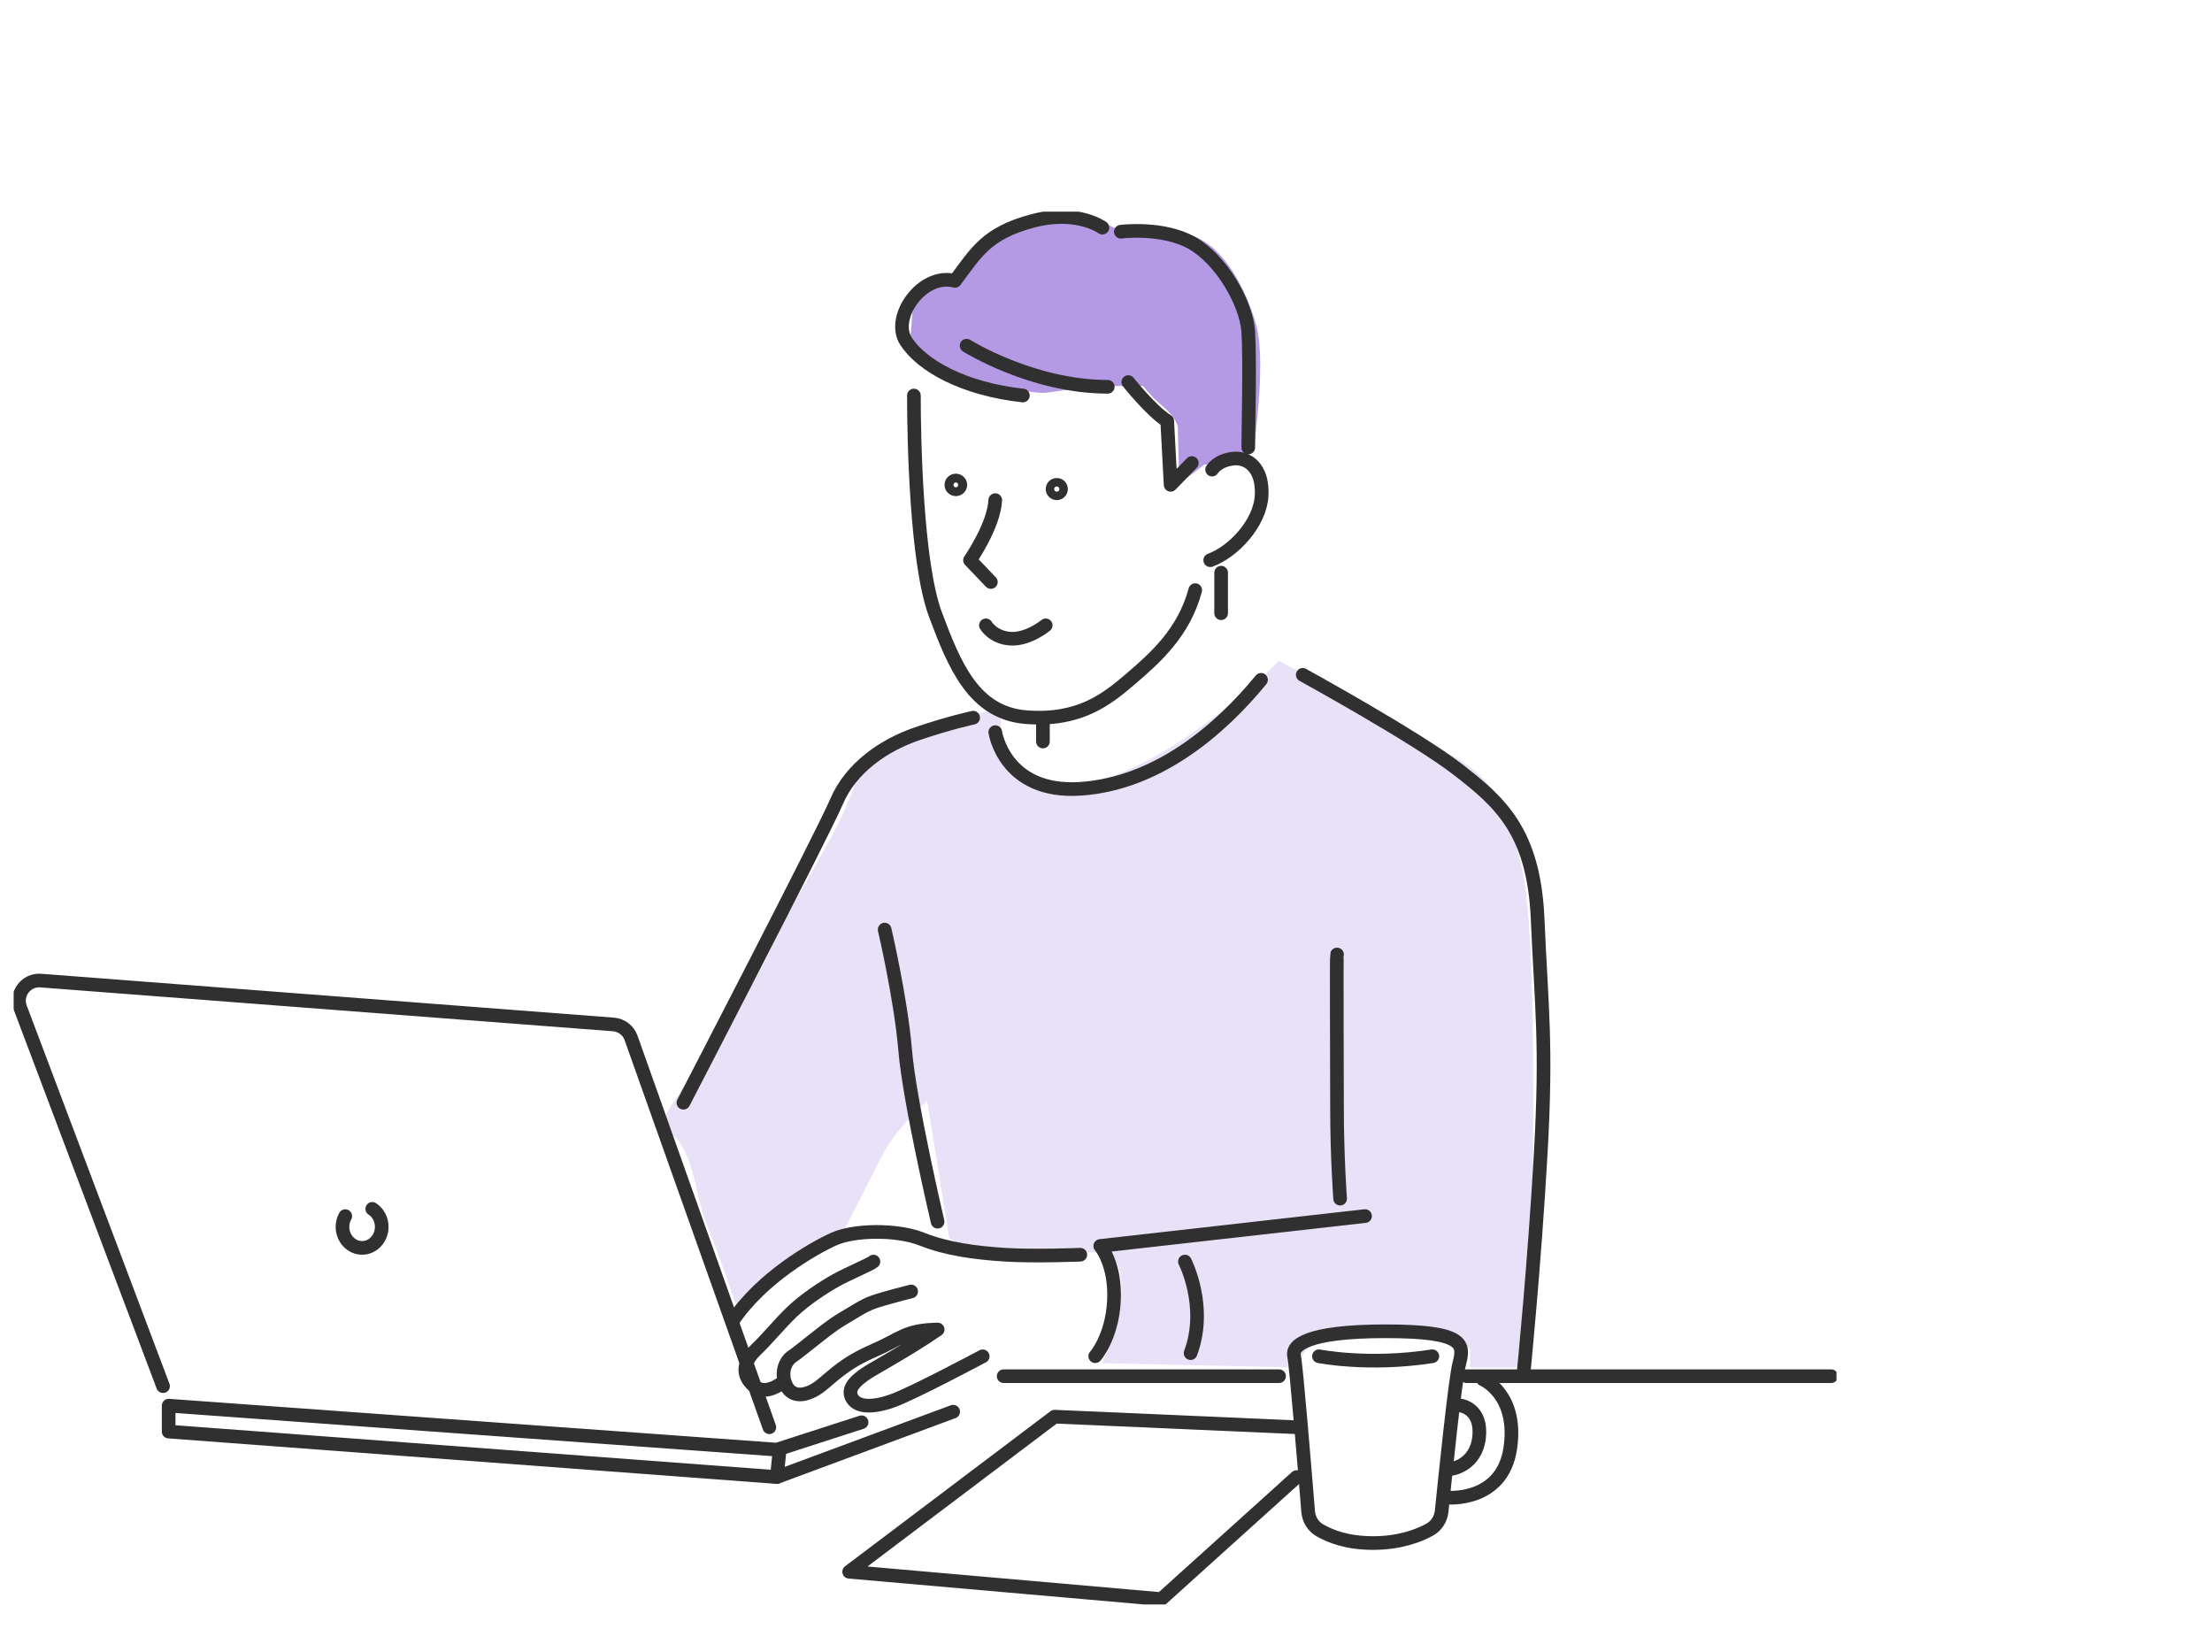 <svg width="324" height="242" viewBox="0 0 324 242" fill="none" xmlns="http://www.w3.org/2000/svg">
<g clip-path="url(#clip0_123_513)">
<path opacity="0.3" d="M146.797 103.438C146.366 103.547 135.069 107.095 132.163 108.387C129.256 109.679 126.46 111.292 125.277 114.729C123.013 121.299 118.806 127.594 115.508 133.678C113.674 137.069 112.209 140.905 110.196 144.1C106.475 150.004 102.44 155.736 98.563 161.546C98.022 162.36 97.458 163.221 97.38 164.192C97.246 165.868 98.704 166.056 99.432 167.136C101.179 169.705 101.72 172.774 102.401 175.734C103.13 178.882 104.493 181.646 105.551 184.676C106.553 187.565 107.595 190.439 108.59 193.328C108.59 193.328 111.497 188.92 114.779 186.657C118.062 184.394 122.684 182.029 122.684 182.029C122.684 182.029 126.554 174.505 128.927 169.767C131.301 165.03 135.813 161.272 135.813 161.272L139.041 181.38C139.041 181.38 141.195 182.993 145.496 183.314C149.797 183.635 159.159 183.423 159.59 183.423C160.021 183.423 162.606 183.533 162.606 183.533C162.606 183.533 164.862 185.577 164.11 190.737C163.358 195.897 161.423 199.663 161.423 199.663L190.472 200.305C190.472 200.305 190.472 198.692 190.902 198.261C191.333 197.831 192.195 195.356 203.171 195.035C214.146 194.714 215.329 197.721 215.329 197.721V200.305H223.853C223.853 200.305 226.085 138.407 222.756 126.427C221.001 120.108 220.069 114.917 213.183 110.939C206.296 106.961 187.346 96.806 187.346 96.806C187.346 96.806 170.048 114.22 157.138 114.87C144.227 115.52 146.797 103.414 146.797 103.414V103.438Z" fill="#B499E5"/>
<path d="M172.728 70.856L176.387 68.061C177.57 67.849 180.476 68.061 180.476 68.061C180.476 68.061 182.521 65.907 183.062 66.017C183.602 66.127 183.923 63.864 183.923 63.433C183.923 63.002 185.427 52.353 183.923 47.303C182.419 42.252 179.403 36.333 174.883 34.61C170.363 32.888 163.798 33.639 163.798 33.639C163.798 33.639 155.298 29.012 147.769 32.566C140.241 36.121 140.672 41.062 140.672 41.062C140.672 41.062 133.785 41.062 133.574 46.543C133.362 52.025 131.639 52.244 138.627 54.397C145.615 56.55 151.537 57.733 153.261 57.514C154.984 57.294 160.359 56.543 160.359 56.543H167.456C167.456 56.543 168.318 57.834 170.363 59.557C172.407 61.28 172.517 62.572 172.517 62.572L172.728 70.856Z" fill="#B499E5"/>
<path d="M141.582 50.631C141.582 50.631 151.163 56.652 162.256 56.652" stroke="#303030" stroke-width="2" stroke-linecap="round" stroke-linejoin="round"/>
<path d="M165.262 55.963C165.262 55.963 168.638 60.207 170.965 61.663L171.466 71.013L174.569 67.818" stroke="#303030" stroke-width="2" stroke-linecap="round" stroke-linejoin="round"/>
<path d="M177.54 68.781C177.54 68.781 178.315 67.457 180.548 67.183C182.781 66.909 185.021 68.554 184.794 72.61C184.567 76.666 180.642 80.824 177.266 82.053" stroke="#303030" stroke-width="2" stroke-linecap="round" stroke-linejoin="round"/>
<path d="M182.836 65.547C182.836 63.127 183.111 52.776 182.836 48.579C182.562 44.382 178.865 38.001 174.579 35.581C170.294 33.161 164.176 33.937 164.176 33.937" stroke="#303030" stroke-width="2" stroke-linecap="round" stroke-linejoin="round"/>
<path d="M161.473 33.342C161.473 33.342 157.728 30.601 151.155 32.386C144.583 34.172 143.078 36.81 139.882 41.14C135.088 39.864 130.434 46.481 132.714 49.989C134.994 53.496 141.018 56.965 149.823 57.928" stroke="#303030" stroke-width="2" stroke-linecap="round" stroke-linejoin="round"/>
<path d="M133.863 57.929C133.863 64.498 134.231 82.562 137.013 89.993C139.794 97.424 142.63 104.456 150.338 105.043C158.047 105.63 162.05 102.498 165.623 99.429C169.195 96.359 173.425 92.632 175.07 86.431" stroke="#303030" stroke-width="2" stroke-linecap="round" stroke-linejoin="round"/>
<path d="M145.78 73.252C145.6 76.995 142.082 82.053 142.082 82.053L145.137 85.248" stroke="#303030" stroke-width="2" stroke-linecap="round" stroke-linejoin="round"/>
<path d="M144.41 91.591C144.41 91.591 145.46 93.415 148.061 93.548C150.662 93.681 153.169 91.591 153.169 91.591" stroke="#303030" stroke-width="2" stroke-linecap="round" stroke-linejoin="round"/>
<path d="M154.791 72.25C155.133 72.25 155.41 71.973 155.41 71.631C155.41 71.29 155.133 71.013 154.791 71.013C154.449 71.013 154.172 71.29 154.172 71.631C154.172 71.973 154.449 72.25 154.791 72.25Z" stroke="#303030" stroke-width="2" stroke-linecap="round" stroke-linejoin="round"/>
<path d="M140.006 71.662C140.369 71.662 140.664 71.375 140.664 71.02C140.664 70.665 140.369 70.378 140.006 70.378C139.642 70.378 139.348 70.665 139.348 71.02C139.348 71.375 139.642 71.662 140.006 71.662Z" stroke="#303030" stroke-width="2" stroke-linecap="round" stroke-linejoin="round"/>
<path d="M178.863 83.878V89.813" stroke="#303030" stroke-width="2" stroke-linecap="round" stroke-linejoin="round"/>
<path d="M142.539 105.121C142.539 105.121 138.982 105.873 134.234 107.509C129.487 109.146 124.653 112.434 122.554 117.36C120.454 122.285 100.102 161.514 100.102 161.514" stroke="#303030" stroke-width="2" stroke-linecap="round" stroke-linejoin="round"/>
<path d="M129.578 136.152C129.578 136.152 131.952 146.277 132.586 153.849C133.221 161.42 137.334 178.937 137.334 178.937" stroke="#303030" stroke-width="2" stroke-linecap="round" stroke-linejoin="round"/>
<path d="M195.839 139.801C195.745 140.075 195.839 155.399 195.839 162.422C195.839 169.446 196.293 175.561 196.293 175.561" stroke="#303030" stroke-width="2" stroke-linecap="round" stroke-linejoin="round"/>
<path d="M199.945 178.114L161.158 182.491C161.158 182.491 163.438 185.138 163.164 190.517C162.89 195.897 160.422 198.637 160.422 198.637" stroke="#303030" stroke-width="2" stroke-linecap="round" stroke-linejoin="round"/>
<path d="M173.559 184.777C173.559 184.777 176.943 191.347 174.389 198.19" stroke="#303030" stroke-width="2" stroke-linecap="round" stroke-linejoin="round"/>
<path d="M158.237 183.775C158.237 183.775 151.485 184.049 147.191 183.775C142.898 183.501 138.707 182.953 135.049 181.497C131.39 180.04 125.099 180.126 122.091 181.497C119.083 182.867 111.594 187.15 107.395 193.36" stroke="#303030" stroke-width="2" stroke-linecap="round" stroke-linejoin="round"/>
<path d="M127.935 184.777C127.567 185.145 124.284 186.508 122.459 187.518C120.633 188.528 117.891 190.345 116.066 192.083C114.241 193.821 112.235 196.28 110.77 197.65C109.305 199.02 108.577 200.751 109.768 202.301C110.958 203.852 112.415 203.946 114.241 202.755" stroke="#303030" stroke-width="2" stroke-linecap="round" stroke-linejoin="round"/>
<path d="M133.458 189.154C133.458 189.154 129.486 190.157 127.935 190.705C126.384 191.253 124.833 192.349 123.102 193.351C121.37 194.354 117.077 198.002 116.075 198.644C115.072 199.287 114.249 201.017 115.158 202.935C116.067 204.854 118.307 204.486 120.25 202.935C122.193 201.385 123.744 199.655 127.943 197.83C132.142 196.006 132.597 194.823 137.344 194.729C132.691 197.924 127.669 200.571 126.666 201.299C125.663 202.027 124.018 203.217 124.747 204.674C125.475 206.13 127.669 206.224 130.591 205.222C133.513 204.22 143.94 198.652 143.94 198.652" stroke="#303030" stroke-width="2" stroke-linecap="round" stroke-linejoin="round"/>
<path d="M126.201 208.315L113.784 212.324L24.703 205.88V209.678L113.784 216.341L139.613 206.765" stroke="#303030" stroke-width="2" stroke-linecap="round" stroke-linejoin="round"/>
<path d="M114.153 212.786L113.785 216.341" stroke="#303030" stroke-width="2" stroke-linecap="round" stroke-linejoin="round"/>
<path d="M112.689 209.043L92.43 152.008C92.038 150.912 91.036 150.145 89.876 150.051L5.966 143.622C3.811 143.458 2.213 145.588 2.973 147.608L23.882 203.022" stroke="#303030" stroke-width="2" stroke-linecap="round" stroke-linejoin="round"/>
<path d="M54.528 177.057C55.358 177.597 55.914 178.576 55.914 179.695C55.914 181.395 54.63 182.773 53.039 182.773C51.449 182.773 50.164 181.395 50.164 179.695C50.164 179.116 50.313 178.584 50.571 178.122" stroke="#303030" stroke-width="2" stroke-linecap="round" stroke-linejoin="round"/>
<path d="M152.762 105.865V108.606" stroke="#303030" stroke-width="2" stroke-linecap="round" stroke-linejoin="round"/>
<path d="M145.781 107.235C145.781 107.235 147.105 116.263 158.237 115.535C169.37 114.807 178.59 107.055 184.709 99.569" stroke="#303030" stroke-width="2" stroke-linecap="round" stroke-linejoin="round"/>
<path d="M190.816 98.841C190.816 98.841 207.425 107.963 213.543 112.708C219.661 117.453 224.675 121.736 225.224 134.601C225.772 147.466 226.594 152.752 225.678 168.905C224.761 185.059 223.21 200.649 223.21 200.649" stroke="#303030" stroke-width="2" stroke-linecap="round" stroke-linejoin="round"/>
<path d="M147.012 201.565H187.349" stroke="#303030" stroke-width="2" stroke-linecap="round" stroke-linejoin="round"/>
<path d="M214.82 201.565H268.217" stroke="#303030" stroke-width="2" stroke-linecap="round" stroke-linejoin="round"/>
<path d="M193.373 224.171C192.355 223.6 191.705 222.566 191.611 221.4C191.188 216.185 189.856 199.937 189.55 198.637C189.182 197.087 191.282 194.988 202.97 194.988C214.658 194.988 214.47 196.907 213.742 199.733C213.139 202.067 211.666 216.435 211.164 221.345C211.047 222.48 210.397 223.506 209.394 224.054C207.796 224.923 205.03 226.004 201.137 226.004C197.243 226.004 194.87 225.009 193.373 224.164V224.171Z" stroke="#303030" stroke-width="2" stroke-linecap="round" stroke-linejoin="round"/>
<path d="M193.191 198.645C193.191 198.645 200.493 200.101 209.8 198.645" stroke="#303030" stroke-width="2" stroke-linecap="round" stroke-linejoin="round"/>
<path d="M214.008 205.88C214.008 205.88 217.102 206.311 216.648 210.508C216.194 214.705 212.543 215.159 212.543 215.159" stroke="#303030" stroke-width="2" stroke-linecap="round" stroke-linejoin="round"/>
<path d="M217.194 202.02C217.194 202.02 222.396 204.212 221.213 212.144C220.03 220.076 211.992 219.348 211.992 219.348" stroke="#303030" stroke-width="2" stroke-linecap="round" stroke-linejoin="round"/>
<path d="M189.911 209.044L154.469 207.493L124.379 230.209L170.098 234.218L189.911 216.341" stroke="#303030" stroke-width="2" stroke-linecap="round" stroke-linejoin="round"/>
</g>
<defs>
<clipPath id="clip0_123_513">
<rect width="267" height="204" fill="white" transform="translate(2 31)"/>
</clipPath>
</defs>
</svg>
